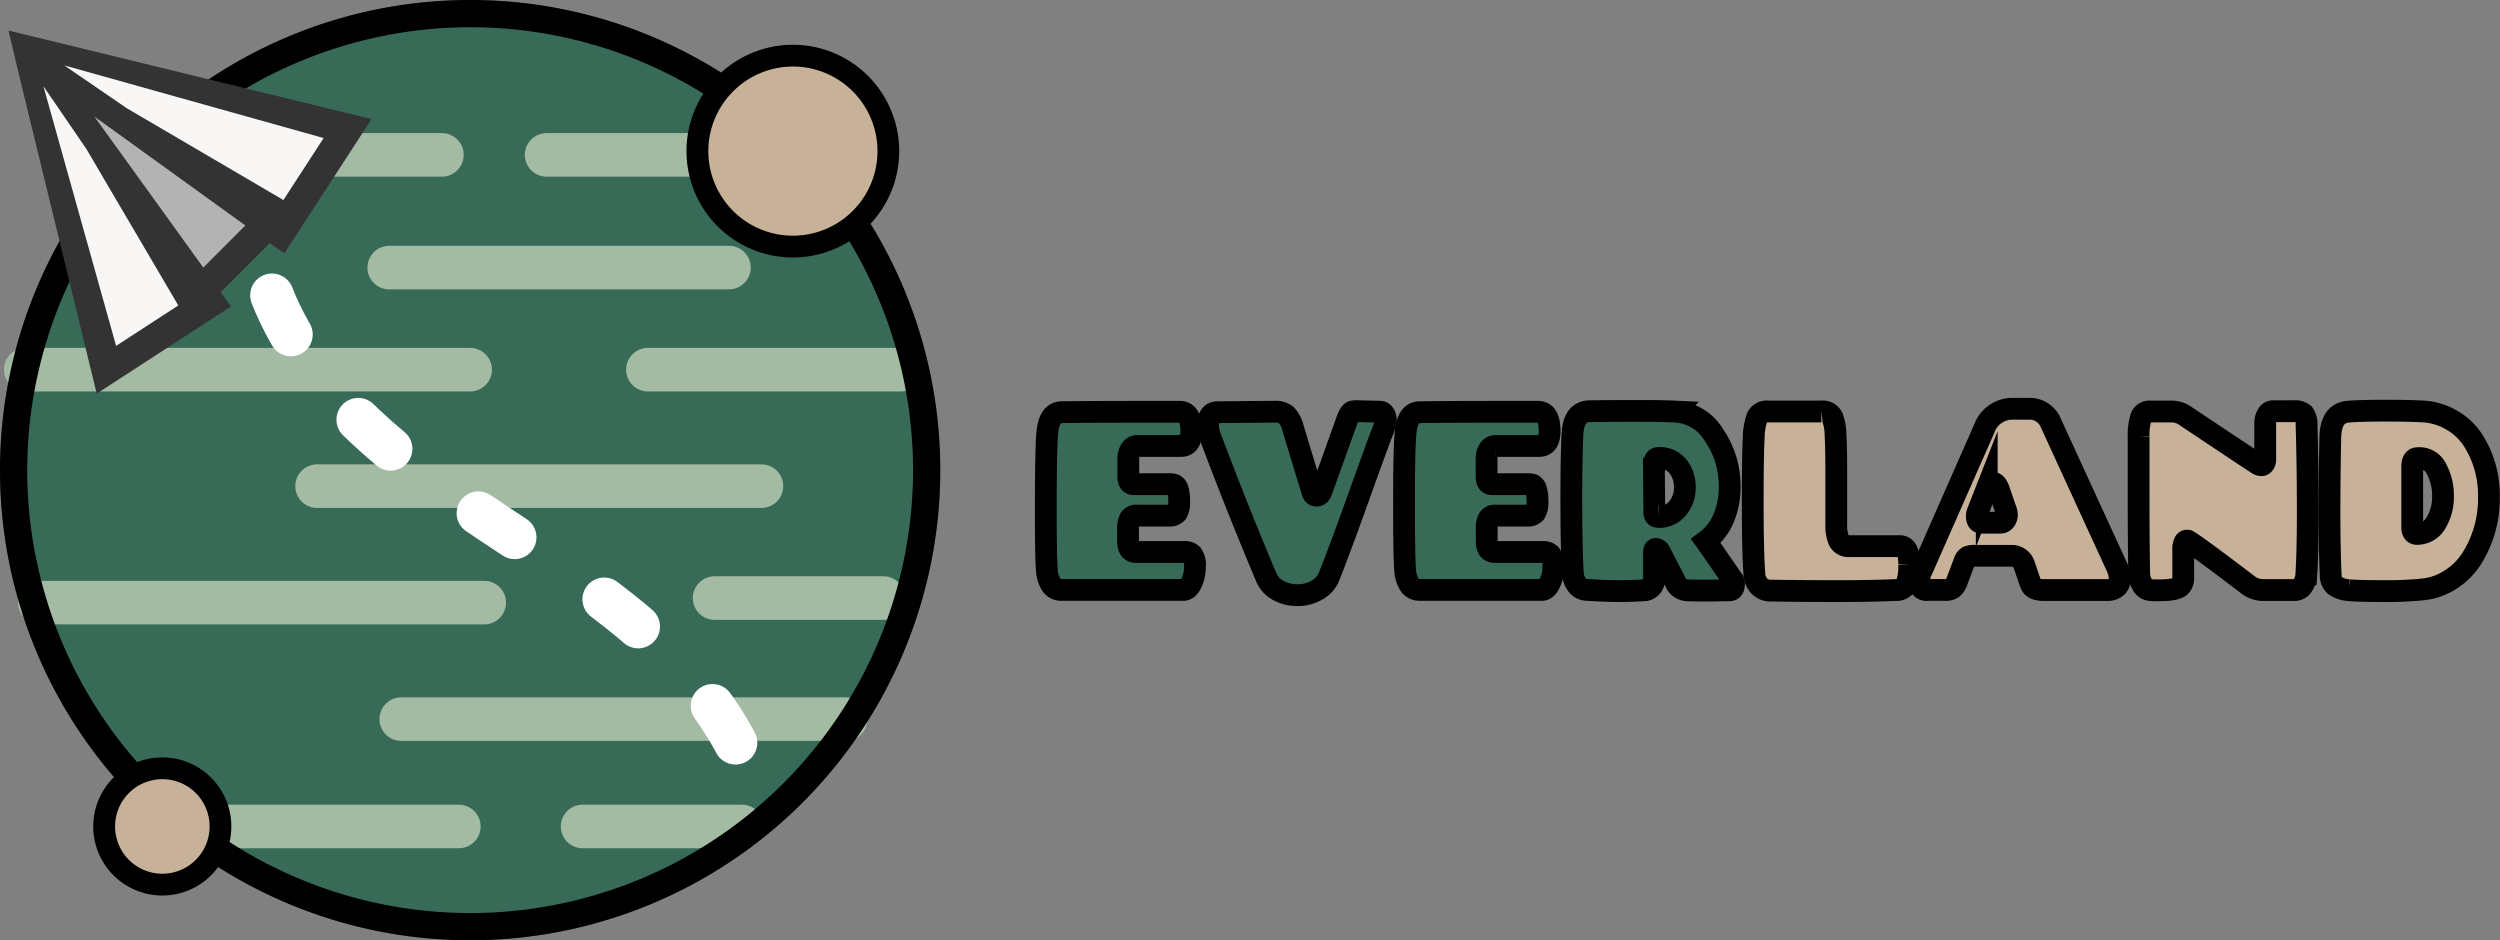 <svg id="everlandLOGO" data-name="圖層 1" xmlns="http://www.w3.org/2000/svg" viewBox="0 0 459.07 172.65"><rect x="0" y="0" width="459.07" height="172.65" fill="#808080" stroke="none"/><defs><style>.cls-1,.cls-8{fill:#386b57;}.cls-2,.cls-4{fill:none;stroke-linecap:round;stroke-width:8px;}.cls-2{stroke:#a3baa3;}.cls-2,.cls-8,.cls-9{stroke-miterlimit:10;}.cls-3,.cls-9{fill:#c7b299;}.cls-4{stroke:#fff;stroke-linejoin:round;stroke-dasharray:8 20;}.cls-5{fill:#b3b3b3;}.cls-6{fill:#f9f7f6;}.cls-7{fill:#333;}.cls-8,.cls-9{stroke:#000;stroke-width:4px;}</style></defs><circle class="cls-1" cx="86.33" cy="86.33" r="86.33"/><line class="cls-2" x1="71.47" y1="49.14" x2="133.86" y2="49.14"/><line class="cls-2" x1="118.97" y1="67.88" x2="165.45" y2="67.88"/><line class="cls-2" x1="4.73" y1="67.88" x2="86.33" y2="67.88"/><line class="cls-2" x1="58.22" y1="89.27" x2="139.82" y2="89.27"/><line class="cls-2" x1="7.32" y1="110.66" x2="88.92" y2="110.66"/><line class="cls-2" x1="73.68" y1="132.05" x2="155.28" y2="132.05"/><line class="cls-2" x1="37.77" y1="151.76" x2="84.25" y2="151.76"/><line class="cls-2" x1="106.98" y1="151.76" x2="136.24" y2="151.76"/><line class="cls-2" x1="131.22" y1="109.82" x2="162.22" y2="109.82"/><path d="M258.59,302.49a81.33,81.33,0,1,1-81.33,81.33,81.42,81.42,0,0,1,81.33-81.33m0-5a86.33,86.33,0,1,0,86.33,86.33,86.33,86.33,0,0,0-86.33-86.33Z" transform="translate(-172.26 -297.49)"/><circle class="cls-3" cx="29.8" cy="151.76" r="10.67"/><path d="M202.07,440.57a8.68,8.68,0,1,1-8.68,8.68,8.68,8.68,0,0,1,8.68-8.68m0-4a12.68,12.68,0,1,0,12.67,12.68,12.68,12.68,0,0,0-12.67-12.68Z" transform="translate(-172.26 -297.49)"/><path class="cls-4" d="M222.2,351.72c3.63,9.2,9.86,17.22,17.05,24,23,21.68,58,32.66,70.75,63.83" transform="translate(-172.26 -297.49)"/><line class="cls-2" x1="31.99" y1="28.44" x2="81.15" y2="28.44"/><polygon class="cls-5" points="5.29 9.34 35.15 55.19 51.14 39.2 5.29 9.34"/><polygon class="cls-6" points="5.29 9.34 51.49 42.61 63.83 23.61 5.29 9.34"/><polygon class="cls-6" points="5.29 9.34 38.56 55.54 19.57 67.88 5.29 9.34"/><path class="cls-7" d="M224.49,344l16-24.65-62.29-15.19-4.38-1.06,2,8.43,14.2,58.24,24.65-16-1.89-2.63,9-9Zm7.2-21.16-7.39,11.38-28.75-16.85-11.49-7.87Zm-51.46-9.52,7.87,11.49L205,353.58,193.58,361Zm29.36,33.3-20-27.73,27.72,20Z" transform="translate(-172.26 -297.49)"/><line class="cls-2" x1="100.37" y1="28.44" x2="145.59" y2="28.44"/><path class="cls-3" d="M317.85,342.77a17.53,17.53,0,1,1,17.53-17.53A17.55,17.55,0,0,1,317.85,342.77Z" transform="translate(-172.26 -297.49)"/><path d="M317.85,309.71a15.53,15.53,0,1,1-15.52,15.53,15.55,15.55,0,0,1,15.52-15.53m0-4a19.53,19.53,0,1,0,19.53,19.53,19.53,19.53,0,0,0-19.53-19.53Z" transform="translate(-172.26 -297.49)"/><path class="cls-8" d="M365.41,405a5.34,5.34,0,0,1-.91-2.86q-.21-2-.2-11.95t.25-13q.3-3.93,2.59-4,2.61-.09,21.73-.09c1.43,0,2.15,1.17,2.15,3.51,0,1.85-.63,2.77-1.89,2.77h-8a1.41,1.41,0,0,0-1.22.66,2.83,2.83,0,0,0-.46,1.68V385c0,.93.33,1.4,1,1.4h6.62a2.26,2.26,0,0,1,.89.14,1.42,1.42,0,0,1,.57.82,7,7,0,0,1,.25,2.23,3.48,3.48,0,0,1-.42,2.06,1.63,1.63,0,0,1-1.36.52H381a1.33,1.33,0,0,0-1.25.58,3.68,3.68,0,0,0-.35,1.81v2.29c0,1.35.5,2,1.49,2H390a1.63,1.63,0,0,1,1.17.49,3.21,3.21,0,0,1,.51,2.16,6.89,6.89,0,0,1-.62,3c-.42.88-.9,1.31-1.46,1.31H367.14A2.14,2.14,0,0,1,365.41,405Z" transform="translate(-172.26 -297.49)"/><path class="cls-8" d="M416.29,403.41a4.94,4.94,0,0,1-2.28,2.48,7.1,7.1,0,0,1-3.51.89,7.2,7.2,0,0,1-3.46-.84,4.92,4.92,0,0,1-2.26-2.44q-5.46-13-10.16-25.49a7.48,7.48,0,0,1-.54-2.3c0-1.69.59-2.53,1.78-2.53l10.52-.09a3.05,3.05,0,0,1,2.06.61,5.26,5.26,0,0,1,1.26,2.43l3.53,11.63c.14.5.41.74.8.74s.68-.24.87-.74l4.77-13.31q.48-1.27,1-1.41a4.3,4.3,0,0,1,.77-.05l4.18.1q.69,0,1,.84a2.62,2.62,0,0,1,.11.8,11.81,11.81,0,0,1-.82,2.57q-.82,2.11-4.26,11.72T416.29,403.41Z" transform="translate(-172.26 -297.49)"/><path class="cls-8" d="M431.19,405a5.52,5.52,0,0,1-.91-2.86q-.19-2-.2-11.95t.26-13c.19-2.62,1.06-4,2.58-4q2.63-.09,21.74-.09c1.43,0,2.15,1.17,2.15,3.51,0,1.85-.63,2.77-1.9,2.77h-8a1.42,1.42,0,0,0-1.22.66,2.9,2.9,0,0,0-.45,1.68V385c0,.93.33,1.4,1,1.4h6.63a2.29,2.29,0,0,1,.89.14,1.42,1.42,0,0,1,.57.82,7.33,7.33,0,0,1,.25,2.23,3.48,3.48,0,0,1-.42,2.06,1.63,1.63,0,0,1-1.36.52h-5.94a1.32,1.32,0,0,0-1.25.58,3.57,3.57,0,0,0-.35,1.81v2.29c0,1.35.5,2,1.49,2h9.07a1.62,1.62,0,0,1,1.16.49,3.15,3.15,0,0,1,.51,2.16,6.75,6.75,0,0,1-.62,3c-.41.88-.89,1.31-1.45,1.31H432.92A2.16,2.16,0,0,1,431.19,405Z" transform="translate(-172.26 -297.49)"/><path class="cls-8" d="M485.5,396.85c.46.62,2.09,3,4.91,7.07a1.5,1.5,0,0,1,.26.75c0,.82-.28,1.22-.84,1.22-1.29,0-2.58.05-3.88.05s-2.59,0-3.88-.05a2.5,2.5,0,0,1-1.93-1.08L477,398.72a.84.84,0,0,0-.43-.37c-.39-.19-.59,0-.59.61v4.78a1.93,1.93,0,0,1-2.05,2.15c-1.38.1-2.87.14-4.5.14s-3.59-.08-5.9-.23a2.28,2.28,0,0,1-1.69-.94,3.76,3.76,0,0,1-.75-1.92q-.28-4.12-.29-13t.22-12.86c.15-2.69,1.2-4.05,3.17-4.08s4.35-.05,7.53-.05,5.82,0,7.9.1A8.87,8.87,0,0,1,487,377.4a16.47,16.47,0,0,1,2.88,9.51,14.55,14.55,0,0,1-1.11,5.72A9.94,9.94,0,0,1,485.5,396.85Zm-9.54-14,.07,8.67c0,.6.25.89.76.89a4.28,4.28,0,0,0,3.55-1.61,5.89,5.89,0,0,0,1.3-3.82,6.09,6.09,0,0,0-1.22-3.8,4.25,4.25,0,0,0-3.59-1.59Q476,381.57,476,382.83Z" transform="translate(-172.26 -297.49)"/><path class="cls-9" d="M509.45,384.33l0,9.38a7.3,7.3,0,0,0,.5,3.07,2,2,0,0,0,2,1h9.21c1.12,0,1.68,1.13,1.68,3.28a10.15,10.15,0,0,1-.47,3.61,2,2,0,0,1-1.93,1.17c-3.43.13-6.81.19-10.16.19s-7.62,0-12.82-.09a2.88,2.88,0,0,1-2.13-.82,3.49,3.49,0,0,1-.92-2.27q-.3-4.08-.3-12.87t.17-11.86a12,12,0,0,1,.67-4.07,2,2,0,0,1,2-1h9.76a2,2,0,0,1,2,1,9.23,9.23,0,0,1,.6,3.33Q509.45,379.7,509.45,384.33Z" transform="translate(-172.26 -297.49)"/><path class="cls-9" d="M548.88,375.24l11.9,25.92a6.33,6.33,0,0,1,.73,2.6,1.89,1.89,0,0,1-.65,1.57,2.43,2.43,0,0,1-1.53.51H547.61c-1.19,0-2-.28-2.3-.84a8.74,8.74,0,0,1-.4-1l-1-2.91a2.38,2.38,0,0,0-2.23-1.54h-6.88a2.93,2.93,0,0,0-1.16.18,1.46,1.46,0,0,0-.66.85l-1.42,3.79a2.65,2.65,0,0,1-.8,1.15,2.23,2.23,0,0,1-1.27.3h-3.28a1.33,1.33,0,0,1-1.53-1.31,2.31,2.31,0,0,1,0-.37,4.2,4.2,0,0,1,.54-2.06l11.4-25.87a5.5,5.5,0,0,1,5.31-3.66h2.92A4.18,4.18,0,0,1,548.88,375.24Zm-11.8,12-1.67,4.26a2.31,2.31,0,0,0-.15.75c0,.82.31,1.22.91,1.22h3.32a1.1,1.1,0,0,0,1-.49,1.71,1.71,0,0,0,.29-.87,2.43,2.43,0,0,0-.11-.75l-1.38-4c-.29-.81-.67-1.22-1.13-1.22S537.37,386.49,537.08,387.24Z" transform="translate(-172.26 -297.49)"/><path class="cls-9" d="M589.66,373h3.89a2.35,2.35,0,0,1,1.73.51,3.34,3.34,0,0,1,.53,2.11q.21,7.13.22,15.33c0,5.47-.09,9.46-.26,12a4.07,4.07,0,0,1-.64,2,1.66,1.66,0,0,1-1.47.89h-6.08a4.76,4.76,0,0,1-2.8-1.17q-8.44-6.42-10.63-7.82a.49.49,0,0,0-.71.16,2.74,2.74,0,0,0-.28,1.48v5.2a1.94,1.94,0,0,1-.51,1.41c-.51.53-1.82.79-3.93.79-.58,0-1.15,0-1.71-.07a1.74,1.74,0,0,1-1.36-1,3.84,3.84,0,0,1-.57-1.92q-.11-5.62-.11-14.13c0-5.67,0-9.37,0-11.08a11,11,0,0,1,.47-3.64,1.65,1.65,0,0,1,1.68-1h4a4.56,4.56,0,0,1,2.55.89q11.28,7.54,13.18,8.76c.41.25.74.28,1,.1a1.25,1.25,0,0,0,.37-1v-6.57a2.79,2.79,0,0,1,.38-1.54A1.16,1.16,0,0,1,589.66,373Z" transform="translate(-172.26 -297.49)"/><path class="cls-9" d="M616.85,405.75a64.66,64.66,0,0,1-7,.28q-4.54,0-6.21-.16a5.19,5.19,0,0,1-2.49-.77,2.41,2.41,0,0,1-.91-1.93q-.22-5.06-.22-11.55t.15-13.75c.05-3,1.13-4.6,3.24-4.78q2.22-.19,6.81-.19t7.19.16a11.52,11.52,0,0,1,5,1.55,11.33,11.33,0,0,1,3.88,3.58,18.65,18.65,0,0,1,3,10.55A20.55,20.55,0,0,1,626.17,400a12.7,12.7,0,0,1-3.95,3.94A11.42,11.42,0,0,1,616.85,405.75Zm-1.64-22.59V394.5a1.32,1.32,0,0,0,.22.71.69.69,0,0,0,.59.32,4,4,0,0,0,3.58-2.06,9.15,9.15,0,0,0,1.26-4.87,10.05,10.05,0,0,0-1.15-4.9,3.45,3.45,0,0,0-3.08-2.09,4.3,4.3,0,0,0-.72.05C615.44,381.82,615.21,382.32,615.21,383.16Z" transform="translate(-172.26 -297.49)"/></svg>